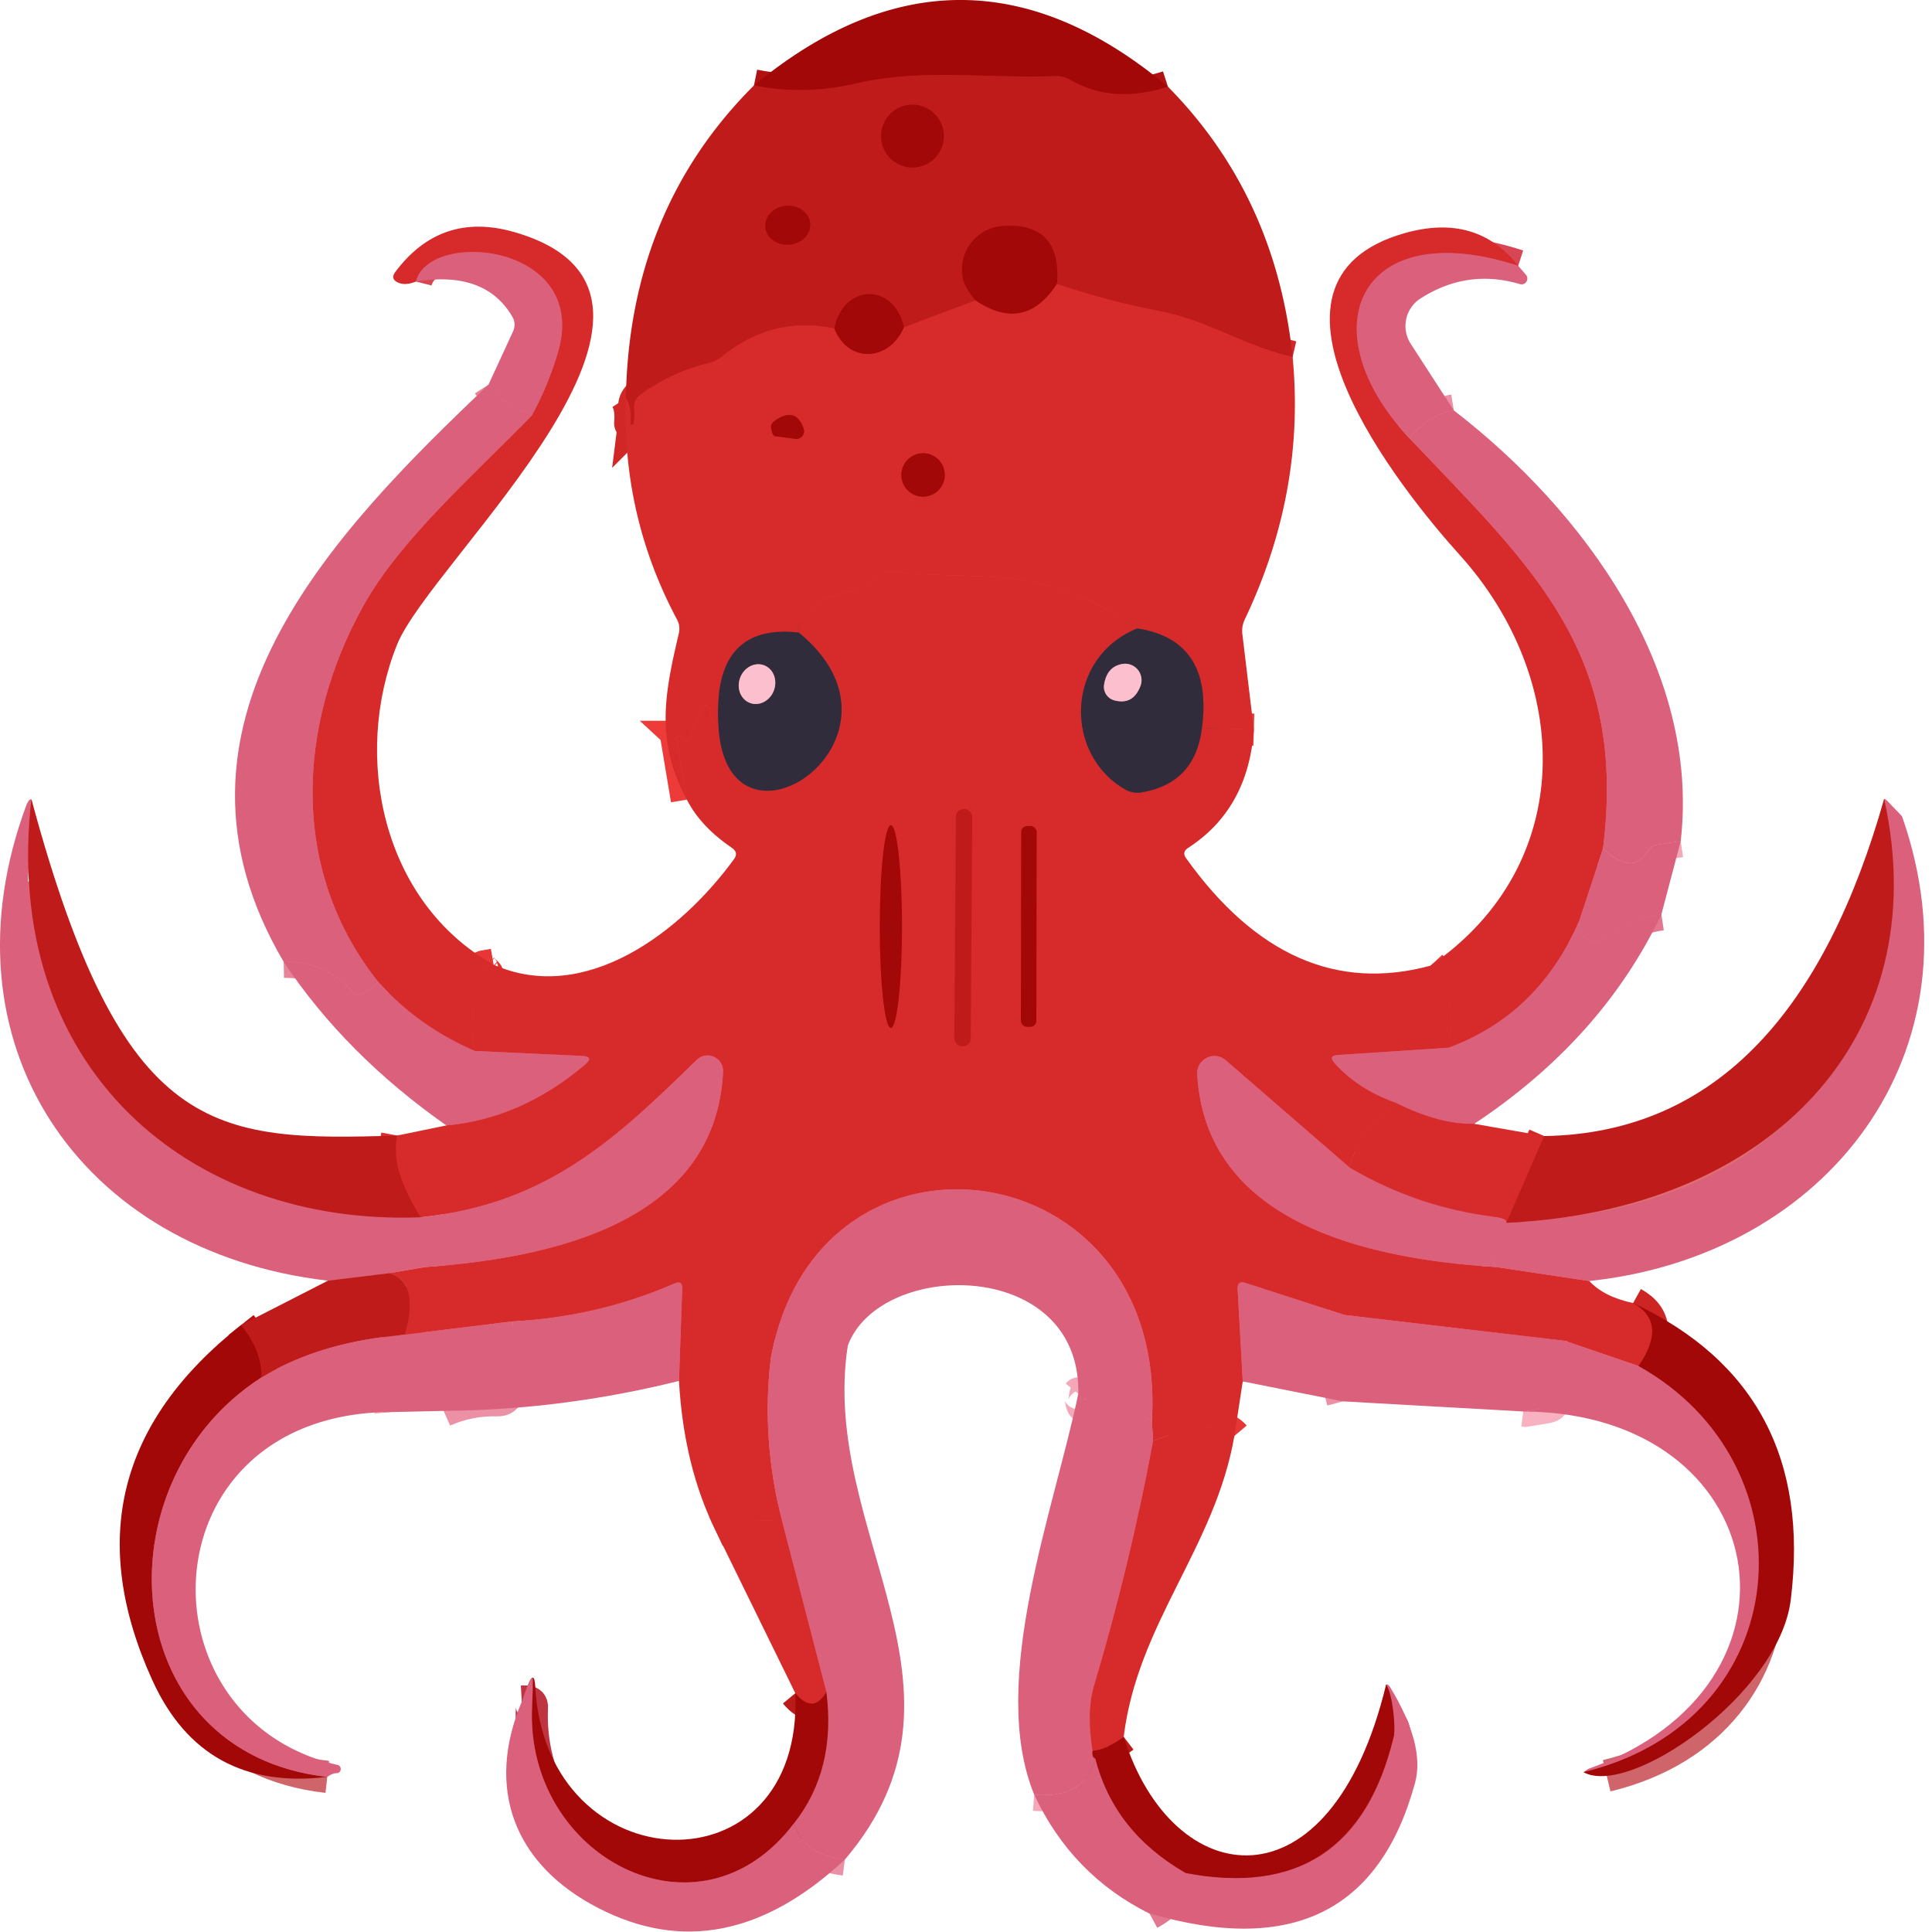 <?xml version="1.0" encoding="UTF-8" standalone="no"?>
<!-- Created with Inkscape (http://www.inkscape.org/) -->

<svg
   width="180mm"
   height="180mm"
   viewBox="0 0 180 180"
   version="1.1"
   id="svg5"
   xml:space="preserve"
   inkscape:export-filename="../9e70175d/asda.webp"
   inkscape:export-xdpi="25.400002"
   inkscape:export-ydpi="25.400002"
   sodipodi:docname="reacttestinglibrary_logo2.svg"
   inkscape:version="1.2.2 (732a01da63, 2022-12-09, custom)"
   xmlns:inkscape="http://www.inkscape.org/namespaces/inkscape"
   xmlns:sodipodi="http://sodipodi.sourceforge.net/DTD/sodipodi-0.dtd"
   xmlns="http://www.w3.org/2000/svg"
   xmlns:svg="http://www.w3.org/2000/svg"><sodipodi:namedview
     id="namedview7"
     pagecolor="#505050"
     bordercolor="#eeeeee"
     borderopacity="1"
     inkscape:showpageshadow="0"
     inkscape:pageopacity="0"
     inkscape:pagecheckerboard="0"
     inkscape:deskcolor="#505050"
     inkscape:document-units="mm"
     showgrid="false"
     inkscape:zoom="0.70710678"
     inkscape:cx="393.85848"
     inkscape:cy="511.2382"
     inkscape:window-width="1366"
     inkscape:window-height="704"
     inkscape:window-x="0"
     inkscape:window-y="0"
     inkscape:window-maximized="1"
     inkscape:current-layer="g513" /><defs
     id="defs2" /><g
     inkscape:label="Capa 1"
     inkscape:groupmode="layer"
     id="layer1"
     transform="translate(-0.323)"><g
       id="g513"
       transform="matrix(1.499,0,0,1.499,-6.166,-5.967)"><g
         stroke-width="2"
         fill="none"
         stroke-linecap="butt"
         id="g257"
         inkscape:export-filename="../de241190/reacttestinglibrary.svg"
         inkscape:export-xdpi="25.400002"
         inkscape:export-ydpi="25.400002"><path
           stroke="#b11211"
           vector-effect="non-scaling-stroke"
           d="M 76.92,9.37 Q 73.49,10.48 70.84,8.94 A 1.72,1.7 -30.8 0 0 69.91,8.71 C 65.77,8.88 61.66,8.21 57.54,9.17 q -3.23,0.75 -6.35,0.12"
           id="path75" /><path
           stroke="#d12827"
           vector-effect="non-scaling-stroke"
           d="m 84.67,26.17 c -3,-0.69 -5.26,-2.27 -8.27,-2.85 Q 73.19,22.7 70.02,21.63"
           id="path77" /><path
           stroke="#b11211"
           vector-effect="non-scaling-stroke"
           d="m 70.02,21.63 q 0.3,-3.86 -3.38,-3.6 a 2.71,2.71 0 0 0 -2.48,3.17 q 0.11,0.65 0.8,1.46"
           id="path79" /><path
           stroke="#d12827"
           vector-effect="non-scaling-stroke"
           d="m 64.96,22.66 -4.45,1.66"
           id="path81" /><path
           stroke="#b11211"
           vector-effect="non-scaling-stroke"
           d="M 60.51,24.32 C 59.86,21.46 56.7,21.67 56.19,24.4"
           id="path83" /><path
           stroke="#d12827"
           vector-effect="non-scaling-stroke"
           d="m 56.19,24.4 q -3.83,-0.81 -6.97,1.73 -0.37,0.3 -0.84,0.42 -2.32,0.56 -4.24,1.96 -0.43,0.31 -0.39,0.85 0.04,0.45 -0.02,0.93 A 0.121,0.111 -39.5 0 1 43.5,30.27 q 0.09,-0.99 -0.27,-1.54"
           id="path85" /><path
           stroke="#c31e1d"
           vector-effect="non-scaling-stroke"
           d="m 70.02,21.63 q -2,3.08 -5.06,1.03"
           id="path87" /><path
           stroke="#ed3b3a"
           vector-effect="non-scaling-stroke"
           d="M 82.26,49.33 79.03,49.24"
           id="path89" /><path
           stroke="#8a3037"
           vector-effect="non-scaling-stroke"
           d="m 79.03,49.24 q 0.72,-5.47 -4.02,-6.2"
           id="path91" /><path
           stroke="#ed3b3a"
           vector-effect="non-scaling-stroke"
           d="M 75.01,43.04 C 68.94,38.9 65.82,40.15 59.82,39.51 q -0.45,-0.05 -0.79,0.25 c -1.24,1.12 -2.71,0.99 -3.78,1.64 q -1.44,0.88 -1.27,1.9"
           id="path93" /><path
           stroke="#8a3037"
           vector-effect="non-scaling-stroke"
           d="m 53.98,43.3 q -5.37,-0.61 -5,5.73"
           id="path95" /><path
           stroke="#ed3b3a"
           vector-effect="non-scaling-stroke"
           d="m 48.98,49.03 q -0.45,0.07 -0.52,-0.97 a 0.27,0.26 54.6 0 0 -0.51,-0.09 l -0.79,1.97 q -0.1,0.25 -0.29,0.06 -0.09,-0.1 -0.22,-0.22 a 0.15,0.15 0 0 0 -0.26,0.13 l 0.63,3.77"
           id="path97" /><path
           stroke="#c31e1d"
           vector-effect="non-scaling-stroke"
           d="m 56.19,24.4 c 0.85,2.19 3.41,2.05 4.32,-0.08"
           id="path99" /><path
           stroke="#93373e"
           vector-effect="non-scaling-stroke"
           d="m 75.01,43.04 c -4.48,1.83 -4.57,7.83 -0.73,10.02 a 1.54,1.53 -35.3 0 0 1,0.17 q 3.33,-0.56 3.75,-3.99"
           id="path101" /><path
           stroke="#e8515e"
           vector-effect="non-scaling-stroke"
           d="m 94.35,69.1 -6.86,0.45 q -0.63,0.04 -0.21,0.51 1.41,1.59 3.76,2.45"
           id="path103" /><path
           stroke="#ed3b3a"
           vector-effect="non-scaling-stroke"
           d="m 91.04,72.51 q -2.11,1.54 -2.84,4.03"
           id="path105" /><path
           stroke="#ee5f6a"
           vector-effect="non-scaling-stroke"
           d="m 88.2,76.54 -7.7,-6.67 a 1.07,1.07 0 0 0 -1.76,0.87 c 0.51,9.23 10.54,11.5 18.57,11.99"
           id="path107" /><path
           stroke="#f98087"
           vector-effect="non-scaling-stroke"
           d="m 97.31,82.73 5.8,0.87"
           id="path109" /><path
           stroke="#cc2524"
           vector-effect="non-scaling-stroke"
           d="m 105.83,84.97 q 2.2,1.23 0.33,3.91"
           id="path111" /><path
           stroke="#f98087"
           vector-effect="non-scaling-stroke"
           d="m 106.16,88.88 -4.54,-1.55"
           id="path113" /><path
           stroke="#f5727b"
           vector-effect="non-scaling-stroke"
           d="M 101.62,87.33 87.89,85.71"
           id="path115" /><path
           stroke="#ee5f6a"
           vector-effect="non-scaling-stroke"
           d="m 87.89,85.71 -6.15,-1.99 q -0.52,-0.16 -0.49,0.38 l 0.32,5.74"
           id="path117" /><path
           stroke="#e63635"
           vector-effect="non-scaling-stroke"
           d="M 81.05,93.23 Q 79.99,91.98 76,93.54"
           id="path119" /><path
           stroke="#f98087"
           vector-effect="non-scaling-stroke"
           d="M 76,93.54 75.92,92.3"
           id="path121" /><path
           stroke="#f16872"
           vector-effect="non-scaling-stroke"
           d="M 75.92,92.3 C 76.96,75.31 55.05,72.5 52.23,88.47"
           id="path123" /><path
           stroke="#f98087"
           vector-effect="non-scaling-stroke"
           d="m 52.23,88.47 q -0.59,4.98 0.71,10.07"
           id="path125" /><path
           stroke="#e63635"
           vector-effect="non-scaling-stroke"
           d="m 52.94,98.54 q -2.18,-0.28 -4.11,0.62"
           id="path127" /><path
           stroke="#ee5f6a"
           vector-effect="non-scaling-stroke"
           d="m 46.53,89.81 0.2,-5.72 q 0.02,-0.56 -0.49,-0.33 -4.76,2.07 -10.06,2.35"
           id="path129" /><path
           stroke="#f5727b"
           vector-effect="non-scaling-stroke"
           d="m 36.18,86.11 -6.69,0.82"
           id="path131" /><path
           stroke="#db2e2d"
           vector-effect="non-scaling-stroke"
           d="m 29.49,86.93 q 0.93,-3.2 -0.93,-3.82"
           id="path133" /><path
           stroke="#f98087"
           vector-effect="non-scaling-stroke"
           d="m 28.56,83.11 2.22,-0.38"
           id="path135" /><path
           stroke="#ee5f6a"
           vector-effect="non-scaling-stroke"
           d="M 30.78,82.73 C 38.64,82.17 48.81,79.96 49.27,70.6 a 0.97,0.96 69.2 0 0 -1.64,-0.74 c -5.02,4.9 -9.27,8.93 -17.03,9.76"
           id="path137" /><path
           stroke="#f98087"
           vector-effect="non-scaling-stroke"
           d="m 30.6,79.62 q -0.05,0.18 -0.09,0.36"
           id="path139" /><path
           stroke="#db2e2d"
           vector-effect="non-scaling-stroke"
           d="M 30.51,79.98 Q 28.58,76.8 29.01,74.56"
           id="path141" /><path
           stroke="#e8515e"
           vector-effect="non-scaling-stroke"
           d="m 32.07,73.93 q 4.65,-0.42 8.62,-3.78 0.59,-0.5 -0.19,-0.54 L 33.84,69.3"
           id="path143" /><path
           stroke="#93373e"
           vector-effect="non-scaling-stroke"
           d="m 48.98,49.03 c 0.45,9.27 12.99,0.82 5,-5.73"
           id="path145" /><path
           stroke="#ec90a5"
           vector-effect="non-scaling-stroke"
           d="m 31.9,91.67 q 1.57,-0.7 3.35,-0.66 0.52,0.02 0.66,-0.49 0.57,-2 0.27,-4.41"
           id="path147" /><path
           stroke="#df4a57"
           vector-effect="non-scaling-stroke"
           d="M 95.96,73.83 Q 93.83,73.9 91.04,72.51"
           id="path149" /><path
           stroke="#f4a7b8"
           vector-effect="non-scaling-stroke"
           d="m 75.92,92.3 -3.41,-1.94 a 0.49,0.49 0 0 0 -0.73,0.36 L 71.74,91 q -0.09,0.7 -0.22,0 -0.09,-0.5 -0.17,-0.4"
           id="path151" /><path
           stroke="#f4a7b8"
           vector-effect="non-scaling-stroke"
           d="m 57.02,87.62 q -2.56,-0.48 -4.79,0.85"
           id="path153" /><path
           stroke="#bc1a19"
           vector-effect="non-scaling-stroke"
           d="m 55.69,109.13 q -0.83,1.42 -1.93,0.09"
           id="path155" /><path
           stroke="#f8b1c1"
           vector-effect="non-scaling-stroke"
           d="M 28.6,91.74 28.09,87.09"
           id="path157" /><path
           stroke="#f19eb1"
           vector-effect="non-scaling-stroke"
           d="M 97.31,82.73 Q 96.09,80.68 97.18,79.6"
           id="path159" /><path
           stroke="#f07a80"
           vector-effect="non-scaling-stroke"
           d="m 97.18,79.6 q 0.9,0.11 0.77,0.38"
           id="path161" /><path
           stroke="#de6d74"
           vector-effect="non-scaling-stroke"
           d="m 97.95,79.98 q 21.98,-1.01 24.01,-21.43"
           id="path163" /><path
           stroke="#de6d74"
           vector-effect="non-scaling-stroke"
           d="M 6.06,58.77 Q 8.12,79.11 30.51,79.98"
           id="path165" /><path
           stroke="#f19eb1"
           vector-effect="non-scaling-stroke"
           d="m 30.6,79.62 q 1.4,0.85 0.18,3.11"
           id="path167" /><path
           stroke="#de6d74"
           vector-effect="non-scaling-stroke"
           d="m 28.56,83.11 -3.85,0.47"
           id="path169" /><path
           stroke="#d95f68"
           vector-effect="non-scaling-stroke"
           d="m 29.49,86.93 -1.4,0.16"
           id="path171" /><path
           stroke="#de6d74"
           vector-effect="non-scaling-stroke"
           d="m 28.09,87.09 q -4.37,0.58 -7.52,2.51"
           id="path173" /><path
           stroke="#b11211"
           vector-effect="non-scaling-stroke"
           d="m 20.57,89.6 q 0.06,-1.61 -1.26,-3.26"
           id="path175" /><path
           stroke="#f8b1c1"
           vector-effect="non-scaling-stroke"
           d="m 101.62,87.33 c -0.907,0.727 -1.16,1.9 -0.76,3.52 0.087,0.347 -0.037,0.535 -0.39,0.595 l -1.34,0.22 -0.117,-0.015"
           id="path177"
           sodipodi:nodetypes="ccccc" /><path
           stroke="#d84653"
           vector-effect="non-scaling-stroke"
           d="M 98.69,20.5 C 88.73,17.27 85.61,24.51 91.94,31.23"
           id="path179" /><path
           stroke="#e9757c"
           vector-effect="non-scaling-stroke"
           d="m 91.94,31.23 c 7.63,8.03 13.55,13.28 12.02,25.5"
           id="path181" /><path
           stroke="#e15d67"
           vector-effect="non-scaling-stroke"
           d="m 103.96,56.73 -1.48,4.49"
           id="path183" /><path
           stroke="#d84653"
           vector-effect="non-scaling-stroke"
           d="m 102.48,61.22 q -2.55,5.84 -8.13,7.88"
           id="path185" /><path
           stroke="#e63635"
           vector-effect="non-scaling-stroke"
           d="M 94.35,69.1 Q 95,65.9 93.24,64"
           id="path187" /><path
           stroke="#ec90a5"
           vector-effect="non-scaling-stroke"
           d="m 87.89,85.71 q -1.13,1.54 -0.1,5.37"
           id="path189" /><path
           stroke="#cf646a"
           vector-effect="non-scaling-stroke"
           d="m 104.19,114.35 c 13.33,-3.23 12.94,-19.37 1.97,-25.47"
           id="path191" /><path
           stroke="#e45964"
           vector-effect="non-scaling-stroke"
           d="m 88.2,76.54 q 4.24,2.49 8.98,3.06"
           id="path193" /><path
           stroke="#e63635"
           vector-effect="non-scaling-stroke"
           d="m 35.01,63.94 -0.63,0.11 q -0.17,0.03 -0.05,0.16 l 0.26,0.26 q 0.09,0.08 0.01,0.18 -1.31,1.66 -0.76,4.65"
           id="path195" /><path
           stroke="#d84653"
           vector-effect="non-scaling-stroke"
           d="M 33.84,69.3 Q 30.28,67.76 27.82,64.99"
           id="path197" /><path
           stroke="#e56770"
           vector-effect="non-scaling-stroke"
           d="M 27.82,64.99 C 22.33,58.08 22.78,49.06 26.91,41.64 29.22,37.48 33.77,33.53 37.4,29.78"
           id="path199" /><path
           stroke="#d84653"
           vector-effect="non-scaling-stroke"
           d="m 37.4,29.78 q 0.98,-1.79 1.59,-3.83 c 2.07,-6.83 -7.98,-7.77 -8.81,-4.47"
           id="path201" /><path
           stroke="#bc1a19"
           vector-effect="non-scaling-stroke"
           d="m 74.17,111.93 q -0.99,0.76 -1.94,0.87"
           id="path203" /><path
           stroke="#e9757c"
           vector-effect="non-scaling-stroke"
           d="m 76,93.54 q -1.42,7.66 -3.69,15.27 -0.46,1.56 -0.08,3.99"
           id="path205" /><path
           stroke="#cf646a"
           vector-effect="non-scaling-stroke"
           d="m 72.23,112.8 q -0.04,0.41 0.17,0.48"
           id="path207" /><path
           stroke="#f4a7b8"
           vector-effect="non-scaling-stroke"
           d="m 72.4,113.28 q -0.61,2.5 -3.79,2.25"
           id="path209" /><path
           stroke="#eb90a4"
           vector-effect="non-scaling-stroke"
           d="m 56.84,119.56 q -2.64,-0.34 -3.15,-2.27"
           id="path211" /><path
           stroke="#cf646a"
           vector-effect="non-scaling-stroke"
           d="m 53.69,117.29 q 2.62,-3.33 2,-8.16"
           id="path213" /><path
           stroke="#e9757c"
           vector-effect="non-scaling-stroke"
           d="M 55.69,109.13 52.94,98.54"
           id="path215" /><path
           stroke="#d12827"
           vector-effect="non-scaling-stroke"
           d="m 97.95,79.98 2.35,-5.39"
           id="path217" /><path
           stroke="#e3778f"
           vector-effect="non-scaling-stroke"
           d="m 107.59,60.81 q -2,0.3 -3.62,1.51 -0.44,0.33 -0.93,0.07 -0.59,-0.31 -0.56,-1.17"
           id="path219" /><path
           stroke="#be3441"
           vector-effect="non-scaling-stroke"
           d="m 53.69,117.29 c -5.92,7.86 -16.72,2.09 -16.3,-7.18 q 0.02,-0.34 -0.32,-0.37 -0.14,-0.01 -0.31,0"
           id="path221" /><path
           stroke="#cf646a"
           vector-effect="non-scaling-stroke"
           d="m 20.57,89.6 c -10.22,6.58 -8.99,23.36 4.1,24.82"
           id="path223" /><path
           stroke="#e78298"
           vector-effect="non-scaling-stroke"
           d="m 27.82,64.99 q -0.29,0.47 -0.95,0.73 -0.41,0.16 -0.7,-0.17 -1.65,-1.84 -4.21,-1.79"
           id="path225" /><path
           stroke="#f4a7b8"
           vector-effect="non-scaling-stroke"
           d="m 108.79,56.26 -1.41,0.21 q -0.44,0.07 -0.67,0.45 -0.89,1.51 -2.75,-0.19"
           id="path227" /><path
           stroke="#eb90a4"
           vector-effect="non-scaling-stroke"
           d="m 94.69,29.49 q -1.58,0.26 -2.75,1.74"
           id="path229" /><path
           stroke="#e78298"
           vector-effect="non-scaling-stroke"
           d="M 37.4,29.78 Q 35.4,29 34.69,27.89"
           id="path231" /><path
           stroke="#c74b55"
           vector-effect="non-scaling-stroke"
           d="m 78,120.39 q -4.44,-2.56 -5.6,-7.11"
           id="path233" /><path
           stroke="#e3778f"
           vector-effect="non-scaling-stroke"
           d="m 75.78,122.92 q 1.6,-0.86 2.22,-2.53"
           id="path235" /><path
           stroke="#be3441"
           vector-effect="non-scaling-stroke"
           d="m 78,120.39 q 10.45,2.02 12.95,-8.4 0.19,-0.8 -0.7,-1.27"
           id="path237" /><path
           stroke="#b11211"
           vector-effect="non-scaling-stroke"
           d="m 62.99,12.44 a 1.95,1.95 0 0 0 -1.95,-1.95 1.95,1.95 0 0 0 -1.95,1.95 1.95,1.95 0 0 0 1.95,1.95 1.95,1.95 0 0 0 1.95,-1.95"
           id="path239" /><path
           stroke="#b11211"
           vector-effect="non-scaling-stroke"
           d="m 54.686,17.87 a 1.4,1.21 -4.5 0 0 -1.491,-1.097 1.4,1.21 -4.5 0 0 -1.301,1.316 1.4,1.21 -4.5 0 0 1.491,1.097 1.4,1.21 -4.5 0 0 1.301,-1.316"
           id="path241" /><path
           stroke="#c31e1d"
           vector-effect="non-scaling-stroke"
           d="m 52.49,31.09 1.28,0.17 a 0.48,0.48 0 0 0 0.51,-0.63 q -0.43,-1.28 -1.56,-0.65 -0.49,0.27 -0.47,0.54 a 0.63,0.2 85 0 0 0.24,0.57"
           id="path243" /><path
           stroke="#c31e1d"
           vector-effect="non-scaling-stroke"
           d="M 63.05,33.5 A 1.35,1.35 0 0 0 61.7,32.15 1.35,1.35 0 0 0 60.35,33.5 1.35,1.35 0 0 0 61.7,34.85 1.35,1.35 0 0 0 63.05,33.5"
           id="path245" /><path
           stroke="#db2e2d"
           vector-effect="non-scaling-stroke"
           d="m 64.758,54.754 a 0.49,0.49 0 0 0 -0.487,-0.493 l -0.04,-3e-4 a 0.49,0.49 0 0 0 -0.493,0.487 l -0.096,13.78 a 0.49,0.49 0 0 0 0.487,0.493 l 0.04,3e-4 a 0.49,0.49 0 0 0 0.493,-0.487 l 0.096,-13.78"
           id="path247" /><path
           stroke="#cc2524"
           vector-effect="non-scaling-stroke"
           d="m 59.7,67.87 a 6.3,0.69 90 0 0 0.69,-6.3 6.3,0.69 90 0 0 -0.69,-6.3 6.3,0.69 90 0 0 -0.69,6.3 6.3,0.69 90 0 0 0.69,6.3"
           id="path249" /><path
           stroke="#cc2524"
           vector-effect="non-scaling-stroke"
           d="m 68.76,55.691 a 0.37,0.37 0 0 0 -0.369,-0.371 l -0.22,-4e-4 a 0.37,0.37 0 0 0 -0.371,0.369 l -0.02,11.74 a 0.37,0.37 0 0 0 0.369,0.371 l 0.22,4e-4 a 0.37,0.37 0 0 0 0.371,-0.369 l 0.02,-11.74"
           id="path251" /><path
           stroke="#967684"
           vector-effect="non-scaling-stroke"
           d="m 50.95,47.674 a 1.25,1.12 110.1 0 0 1.481,-0.789 1.25,1.12 110.1 0 0 -0.622,-1.559 1.25,1.12 110.1 0 0 -1.481,0.789 1.25,1.12 110.1 0 0 0.622,1.559"
           id="path253" /><path
           stroke="#967684"
           vector-effect="non-scaling-stroke"
           d="m 72.95,46.55 a 0.87,0.86 11.6 0 0 0.64,0.96 q 1.16,0.31 1.62,-0.89 a 1.02,1.02 0 0 0 -1.13,-1.37 q -0.96,0.17 -1.13,1.3"
           id="path255" /></g><path
         fill="#a20807"
         d="M 76.92,9.37 Q 73.49,10.48 70.84,8.94 A 1.72,1.7 -30.8 0 0 69.91,8.71 C 65.77,8.88 61.66,8.21 57.54,9.17 q -3.23,0.75 -6.35,0.12 12.9,-10.66 25.73,0.08 z"
         id="path259" /><path
         fill="#bf1b1a"
         d="m 76.92,9.37 q 6.7,6.79 7.75,16.8 c -3,-0.69 -5.26,-2.27 -8.27,-2.85 q -3.21,-0.62 -6.38,-1.69 0.3,-3.86 -3.38,-3.6 a 2.71,2.71 0 0 0 -2.48,3.17 q 0.11,0.65 0.8,1.46 l -4.45,1.66 C 59.86,21.46 56.7,21.67 56.19,24.4 q -3.83,-0.81 -6.97,1.73 -0.37,0.3 -0.84,0.42 -2.32,0.56 -4.24,1.96 -0.43,0.31 -0.39,0.85 0.04,0.45 -0.02,0.93 A 0.121,0.111 -39.5 0 1 43.5,30.27 q 0.09,-0.99 -0.27,-1.54 0.2,-11.7 7.96,-19.44 3.12,0.63 6.35,-0.12 C 61.66,8.21 65.77,8.88 69.91,8.71 a 1.72,1.7 -30.8 0 1 0.93,0.23 q 2.65,1.54 6.08,0.43 z m -13.93,3.07 a 1.95,1.95 0 0 0 -1.95,-1.95 1.95,1.95 0 0 0 -1.95,1.95 1.95,1.95 0 0 0 1.95,1.95 1.95,1.95 0 0 0 1.95,-1.95 z m -8.304,5.43 a 1.4,1.21 -4.5 0 0 -1.491,-1.097 1.4,1.21 -4.5 0 0 -1.301,1.316 1.4,1.21 -4.5 0 0 1.491,1.097 1.4,1.21 -4.5 0 0 1.301,-1.316 z"
         id="path261" /><circle
         fill="#a20807"
         cx="61.04"
         cy="12.44"
         r="1.95"
         id="circle263" /><ellipse
         fill="#a20807"
         cx="0"
         cy="0"
         transform="rotate(-4.5,255.456,-669.171)"
         rx="1.4"
         ry="1.21"
         id="ellipse265" /><path
         fill="#a20807"
         d="m 70.02,21.63 q -2,3.08 -5.06,1.03 -0.69,-0.81 -0.8,-1.46 a 2.71,2.71 0 0 1 2.48,-3.17 q 3.68,-0.26 3.38,3.6 z"
         id="path267" /><path
         fill="#d62b2a"
         d="m 35.01,63.94 -0.63,0.11 q -0.17,0.03 -0.05,0.16 l 0.26,0.26 q 0.09,0.08 0.01,0.18 -1.31,1.66 -0.76,4.65 -3.56,-1.54 -6.02,-4.31 C 22.33,58.08 22.78,49.06 26.91,41.64 29.22,37.48 33.77,33.53 37.4,29.78 q 0.98,-1.79 1.59,-3.83 c 2.07,-6.83 -7.98,-7.77 -8.81,-4.47 q -0.66,0.27 -1.12,0.06 -0.49,-0.23 -0.16,-0.66 2.84,-3.79 7.41,-2.47 c 13.56,3.92 -5.18,20.36 -7.3,25.63 -2.78,6.91 -0.97,15.98 6,19.9 z"
         id="path269" /><path
         fill="#d62b2a"
         d="m 98.69,20.5 c -9.96,-3.23 -13.08,4.01 -6.75,10.73 7.63,8.03 13.55,13.28 12.02,25.5 l -1.48,4.49 Q 99.93,67.06 94.35,69.1 95,65.9 93.24,64 c 9.2,-6.31 8.77,-17.82 1.82,-25.52 -3.61,-4 -14.1,-17.02 -3.39,-20.02 q 4.44,-1.24 7.02,2.04 z"
         id="path271" /><path
         fill="#da607b"
         d="M 37.4,29.78 Q 35.4,29 34.69,27.89 l 1.53,-3.32 a 0.98,0.96 -48.2 0 0 -0.04,-0.89 q -1.68,-2.9 -6,-2.2 c 0.83,-3.3 10.88,-2.36 8.81,4.47 q -0.61,2.04 -1.59,3.83 z"
         id="path273" /><path
         fill="#da607b"
         d="m 98.69,20.5 0.49,0.57 a 0.36,0.36 0 0 1 -0.38,0.57 q -3.27,-0.97 -6.18,0.89 a 2.04,2.03 57.3 0 0 -0.61,2.82 l 2.68,4.14 q -1.58,0.26 -2.75,1.74 C 85.61,24.51 88.73,17.27 98.69,20.5 Z"
         id="path275" /><path
         fill="#e33433"
         d="m 70.02,21.63 q 3.17,1.07 6.38,1.69 c 3.01,0.58 5.27,2.16 8.27,2.85 q 0.8,8.38 -2.97,16.3 -0.22,0.46 -0.15,0.96 l 0.71,5.9 -3.23,-0.09 q 0.72,-5.47 -4.02,-6.2 C 68.94,38.9 65.82,40.15 59.82,39.51 q -0.45,-0.05 -0.79,0.25 c -1.24,1.12 -2.71,0.99 -3.78,1.64 q -1.44,0.88 -1.27,1.9 -5.37,-0.61 -5,5.73 -0.45,0.07 -0.52,-0.97 a 0.27,0.26 54.6 0 0 -0.51,-0.09 l -0.79,1.97 q -0.1,0.25 -0.29,0.06 -0.09,-0.1 -0.22,-0.22 a 0.15,0.15 0 0 0 -0.26,0.13 l 0.63,3.77 c -1.99,-3.67 -1.36,-6.67 -0.5,-10.33 a 1.21,1.21 0 0 0 -0.11,-0.86 q -3.43,-6.43 -3.18,-13.76 0.36,0.55 0.27,1.54 a 0.121,0.111 -39.5 0 0 0.23,0.02 q 0.06,-0.48 0.02,-0.93 -0.04,-0.54 0.39,-0.85 1.92,-1.4 4.24,-1.96 0.47,-0.12 0.84,-0.42 3.14,-2.54 6.97,-1.73 c 0.85,2.19 3.41,2.05 4.32,-0.08 l 4.45,-1.66 q 3.06,2.05 5.06,-1.03 z m -17.53,9.46 1.28,0.17 a 0.48,0.48 0 0 0 0.51,-0.63 q -0.43,-1.28 -1.56,-0.65 -0.49,0.27 -0.47,0.54 a 0.63,0.2 85 0 0 0.24,0.57 z m 10.56,2.41 a 1.35,1.35 0 0 0 -1.35,-1.35 1.35,1.35 0 0 0 -1.35,1.35 1.35,1.35 0 0 0 1.35,1.35 1.35,1.35 0 0 0 1.35,-1.35 z"
         id="path277"
         style="fill:#d62b2a;fill-opacity:1" /><path
         fill="#a20807"
         d="m 60.51,24.32 c -0.91,2.13 -3.47,2.27 -4.32,0.08 0.51,-2.73 3.67,-2.94 4.32,-0.08 z"
         id="path279" /><path
         fill="#f3a3b5"
         d="M 34.69,27.89 Q 35.4,29 37.4,29.78 c -3.63,3.75 -8.18,7.7 -10.49,11.86 -4.13,7.42 -4.58,16.44 0.91,23.35 q -0.29,0.47 -0.95,0.73 -0.41,0.16 -0.7,-0.17 -1.65,-1.84 -4.21,-1.79 c -8.64,-14.66 3,-26.63 12.73,-35.87 z"
         id="path281"
         style="fill:#da607b;fill-opacity:1" /><path
         fill="#fcbfcd"
         d="m 94.69,29.49 c 8.12,6.26 15.32,16.14 14.1,26.77 l -1.41,0.21 q -0.44,0.07 -0.67,0.45 -0.89,1.51 -2.75,-0.19 C 105.49,44.51 99.57,39.26 91.94,31.23 q 1.17,-1.48 2.75,-1.74 z"
         id="path283"
         style="fill:#da607b;fill-opacity:1" /><path
         fill="#a20807"
         d="m 52.49,31.09 a 0.63,0.2 85 0 1 -0.24,-0.57 q -0.02,-0.27 0.47,-0.54 1.13,-0.63 1.56,0.65 a 0.48,0.48 0 0 1 -0.51,0.63 z"
         id="path285" /><circle
         fill="#a20807"
         cx="61.7"
         cy="33.5"
         r="1.35"
         id="circle287" /><path
         fill="#f64140"
         d="m 75.01,43.04 c -4.48,1.83 -4.57,7.83 -0.73,10.02 0.304,0.168 0.656,0.228 1,0.17 2.22,-0.373 3.47,-1.703 3.75,-3.99 l 3.23,0.09 c -0.233,3.293 -1.6,5.747 -4.1,7.36 -0.253,0.167 -0.293,0.373 -0.12,0.62 4.313,6.04 9.38,8.27 15.2,6.69 1.173,1.267 1.543,2.967 1.11,5.1 l -6.86,0.45 c -0.42,0.027 -0.49,0.197 -0.21,0.51 0.94,1.06 2.193,1.877 3.76,2.45 -1.407,1.027 -2.353,2.37 -2.84,4.03 l -7.7,-6.67 c -0.715,-0.605 -1.807,-0.065 -1.76,0.87 0.51,9.23 10.54,11.5 18.57,11.99 l 5.8,0.87 c 0.6,0.653 1.507,1.11 2.72,1.37 1.467,0.82 1.577,2.123 0.33,3.91 l -4.54,-1.55 -13.73,-1.62 -6.15,-1.99 c -0.347,-0.107 -0.51,0.02 -0.49,0.38 l 0.32,5.74 -0.52,3.39 C 80.343,92.397 78.66,92.5 76,93.54 L 75.92,92.3 C 76.96,75.31 55.05,72.5 52.23,88.47 c -0.393,3.32 -0.157,6.677 0.71,10.07 -1.453,-0.187 -2.823,0.02 -4.11,0.62 -1.333,-2.68 -2.1,-5.797 -2.3,-9.35 l 0.2,-5.72 c 0.013,-0.373 -0.15,-0.483 -0.49,-0.33 -3.173,1.38 -6.527,2.163 -10.06,2.35 l -6.69,0.82 c 0.62,-2.133 0.31,-3.407 -0.93,-3.82 l 2.22,-0.38 c 7.86,-0.56 18.03,-2.77 18.49,-12.13 0.04,-0.883 -1.02,-1.361 -1.64,-0.74 -5.02,4.9 -9.27,8.93 -17.03,9.76 -0.34,0.072 -0.22,-0.063 -0.247,0.057 C 29.067,77.557 28.723,76.053 29.01,74.56 l 3.06,-0.63 c 3.1,-0.28 5.973,-1.54 8.62,-3.78 0.393,-0.333 0.33,-0.513 -0.19,-0.54 L 33.84,69.3 c -0.367,-1.993 -0.113,-3.543 0.76,-4.65 0.053,-0.067 0.05,-0.127 -0.01,-0.18 l -0.26,-0.26 c -0.08,-0.087 -0.063,-0.14 0.05,-0.16 l 0.63,-0.11 c 5.68,2.51 11.62,-2 14.94,-6.56 0.2,-0.273 0.157,-0.507 -0.13,-0.7 -1.307,-0.893 -2.24,-1.893 -2.8,-3 l -0.63,-3.77 c -0.033,-0.152 0.158,-0.247 0.26,-0.13 0.087,0.08 0.16,0.153 0.22,0.22 0.127,0.127 0.223,0.107 0.29,-0.06 l 0.79,-1.97 c 0.097,-0.266 0.489,-0.197 0.51,0.09 0.047,0.693 0.22,1.017 0.52,0.97 0.45,9.27 12.99,0.82 5,-5.73 -0.113,-0.68 0.31,-1.313 1.27,-1.9 1.07,-0.65 2.54,-0.52 3.78,-1.64 0.227,-0.2 0.49,-0.283 0.79,-0.25 6,0.64 9.12,-0.61 15.19,3.53 z M 64.758,54.754 C 64.76,54.483 64.542,54.262 64.272,54.26 l -0.04,-3e-4 c -0.271,-0.002 -0.492,0.216 -0.493,0.487 l -0.096,13.78 c -0.002,0.271 0.216,0.492 0.487,0.493 l 0.04,3e-4 c 0.271,0.002 0.492,-0.216 0.493,-0.487 z M 59.7,67.87 c 0.381,0 0.69,-2.821 0.69,-6.3 0,-3.479 -0.309,-6.3 -0.69,-6.3 -0.381,0 -0.69,2.821 -0.69,6.3 0,3.479 0.309,6.3 0.69,6.3 z m 9.06,-12.179 c 3.32e-4,-0.204 -0.165,-0.37 -0.369,-0.371 l -0.22,-4e-4 c -0.204,-3.87e-4 -0.37,0.165 -0.371,0.369 l -0.02,11.74 c -3.32e-4,0.204 0.165,0.37 0.369,0.371 l 0.22,4e-4 c 0.204,3.87e-4 0.37,-0.165 0.371,-0.369 z"
         id="path289"
         style="fill:#d62b2a;fill-opacity:1"
         sodipodi:nodetypes="cccccccccccccccccccccccccccccccccccccccccccccccccccccccccccccccccccccccccccssssscscccsscc" /><path
         fill="#302c3b"
         d="m 53.98,43.3 c 7.99,6.55 -4.55,15 -5,5.73 q -0.37,-6.34 5,-5.73 z m -3.03,4.374 a 1.25,1.12 110.1 0 0 1.481,-0.789 1.25,1.12 110.1 0 0 -0.622,-1.559 1.25,1.12 110.1 0 0 -1.481,0.789 1.25,1.12 110.1 0 0 0.622,1.559 z"
         id="path291" /><path
         fill="#302c3b"
         d="m 75.01,43.04 q 4.74,0.73 4.02,6.2 -0.42,3.43 -3.75,3.99 a 1.54,1.53 -35.3 0 1 -1,-0.17 c -3.84,-2.19 -3.75,-8.19 0.73,-10.02 z m -2.06,3.51 a 0.87,0.86 11.6 0 0 0.64,0.96 q 1.16,0.31 1.62,-0.89 a 1.02,1.02 0 0 0 -1.13,-1.37 q -0.96,0.17 -1.13,1.3 z"
         id="path293" /><ellipse
         fill="#fcbfcd"
         cx="0"
         cy="0"
         transform="rotate(110.1,9.44,41.205)"
         rx="1.25"
         ry="1.12"
         id="ellipse295" /><path
         fill="#fcbfcd"
         d="m 72.95,46.55 q 0.17,-1.13 1.13,-1.3 a 1.02,1.02 0 0 1 1.13,1.37 q -0.46,1.2 -1.62,0.89 a 0.87,0.86 11.6 0 1 -0.64,-0.96 z"
         id="path297" /><path
         fill="#fcbfcd"
         d="m 6.06,58.77 c 1.373,13.56 9.632,19.829 24.173,20.865 0.027,-0.12 -0.023,0.059 0.367,-0.015 1.952,0.02 1.476,1.5 0.662,3.007 L 28.56,83.11 24.71,83.58 C 9.17,81.77 0.491,68.699 5.981,53.989 6.185,53.533 6.353,53.555 6.323,54.054 Z"
         id="path299"
         sodipodi:nodetypes="ccccccccc"
         style="fill:#da607b;fill-opacity:1" /><path
         fill="#fcbfcd"
         d="m 103.11,83.6 -5.8,-0.87 c -0.813,-1.367 -0.857,-2.41 -0.13,-3.13 0.6,0.073 0.857,0.2 0.77,0.38 14.653,-0.673 22.657,-7.817 24.01,-21.43 l -0.524,-4.681 c -0.036,-0.277 -0.079,-0.423 0.517,0.23 0.657,0.672 0.518,0.527 0.608,0.66 5.08,14.58 -4.59,27.26 -19.45,28.84 z"
         id="path301"
         sodipodi:nodetypes="ccccccccc"
         style="fill:#da607b;fill-opacity:1" /><rect
         fill="#bf1b1a"
         x="-0.51"
         y="-7.38"
         transform="rotate(0.4,-8797.144,9226.755)"
         width="1.02"
         height="14.76"
         rx="0.49"
         id="rect303" /><ellipse
         fill="#a20807"
         cx="0"
         cy="0"
         transform="rotate(90,-0.935,60.635)"
         rx="6.3"
         ry="0.69"
         id="ellipse305" /><rect
         fill="#a20807"
         x="-0.48"
         y="-6.24"
         transform="rotate(0.1,-35237.138,39146.599)"
         width="0.96"
         height="12.48"
         rx="0.37"
         id="rect307" /><path
         fill="#eb8ea3"
         d="m 108.79,56.26 -1.2,4.55 q -2,0.3 -3.62,1.51 -0.44,0.33 -0.93,0.07 -0.59,-0.31 -0.56,-1.17 l 1.48,-4.49 q 1.86,1.7 2.75,0.19 0.23,-0.38 0.67,-0.45 z"
         id="path309"
         style="fill:#da607b;fill-opacity:1" /><path
         fill="#bf1b1a"
         d="M 121.434,53.63 C 124.712,68.482 114.285,79.252 97.95,79.98 l 2.35,-5.39 c 10.92,-0.167 17.516,-8.154 21.134,-20.96 z"
         id="path311"
         sodipodi:nodetypes="cccc" /><path
         fill="#bf1b1a"
         d="M 6.28,53.644 C 11.95,74.71 17.583,74.907 29.01,74.56 c -0.287,1.493 0.174,2.959 1.461,5.079 C 16.129,80.194 4.366,70.357 6.28,53.644 Z"
         id="path313"
         sodipodi:nodetypes="cccc" /><path
         fill="#da607b"
         d="m 107.59,60.81 q -3.69,7.75 -11.63,13.02 -2.13,0.07 -4.92,-1.32 -2.35,-0.86 -3.76,-2.45 -0.42,-0.47 0.21,-0.51 l 6.86,-0.45 q 5.58,-2.04 8.13,-7.88 -0.03,0.86 0.56,1.17 0.49,0.26 0.93,-0.07 1.62,-1.21 3.62,-1.51 z"
         id="path315"
         style="fill:#da607b;fill-opacity:1" /><path
         fill="#da607b"
         d="m 21.96,63.76 q 2.56,-0.05 4.21,1.79 0.29,0.33 0.7,0.17 0.66,-0.26 0.95,-0.73 2.46,2.77 6.02,4.31 l 6.66,0.31 q 0.78,0.04 0.19,0.54 -3.97,3.36 -8.62,3.78 -6.29,-4.42 -10.11,-10.17 z"
         id="path317" /><path
         fill="#e57d94"
         d="M 30.78,82.73 Q 32,80.47 30.6,79.62 c 7.76,-0.83 12.01,-4.86 17.03,-9.76 a 0.97,0.96 69.2 0 1 1.64,0.74 C 48.81,79.96 38.64,82.17 30.78,82.73 Z"
         id="path319"
         style="fill:#da607b;fill-opacity:1" /><path
         fill="#e57d94"
         d="m 88.2,76.54 c 2.827,1.66 6.151,2.734 9.311,3.114 -0.727,0.72 -1.015,1.709 -0.201,3.076 -8.03,-0.49 -18.06,-2.76 -18.57,-11.99 -0.047,-0.935 1.045,-1.475 1.76,-0.87 z"
         id="path321"
         style="fill:#da607b;fill-opacity:1"
         sodipodi:nodetypes="cccccc" /><path
         fill="#e33433"
         d="m 91.04,72.51 q 2.79,1.39 4.92,1.32 l 4.34,0.76 -2.35,5.39 q 0.13,-0.27 -0.77,-0.38 -4.74,-0.57 -8.98,-3.06 0.73,-2.49 2.84,-4.03 z"
         id="path323"
         style="fill:#d62b2a;fill-opacity:1" /><path
         fill="#eb8ea3"
         d="m 75.92,92.3 -3.41,-1.94 a 0.49,0.49 0 0 0 -0.73,0.36 L 71.74,91 q -0.09,0.7 -0.22,0 -0.09,-0.5 -0.17,-0.4 C 71.5,82.14 59.02,82.23 57.02,87.62 q -2.56,-0.48 -4.79,0.85 C 55.05,72.5 76.96,75.31 75.92,92.3 Z"
         id="path325"
         style="fill:#da607b;fill-opacity:1" /><path
         fill="#bf1b1a"
         d="m 28.56,83.11 q 1.86,0.62 0.93,3.82 l -1.4,0.16 q -4.37,0.58 -7.52,2.51 0.06,-1.61 -1.26,-3.26 l 5.4,-2.76 z"
         id="path327" /><path
         fill="#e57d94"
         d="m 46.53,89.81 q -7.26,1.81 -14.63,1.86 1.57,-0.7 3.35,-0.66 0.52,0.02 0.66,-0.49 0.57,-2 0.27,-4.41 5.3,-0.28 10.06,-2.35 0.51,-0.23 0.49,0.33 z"
         id="path329"
         style="fill:#da607b;fill-opacity:1" /><path
         fill="#e57d94"
         d="m 87.89,85.71 c 0.069,1.503 -0.196,2.732 -0.1,5.37 L 81.57,89.84 81.25,84.1 c -0.02,-0.36 0.143,-0.487 0.49,-0.38 z"
         id="path331"
         style="fill:#da607b;fill-opacity:1"
         sodipodi:nodetypes="cccccc" /><path
         fill="#f3a3b5"
         d="m 87.896,85.71 13.866,1.62 c -0.916,0.727 -1.171,1.9 -0.767,3.52 0.087,0.347 -0.047,0.55 -0.404,0.61 L 99.033,91.71 87.795,91.08 c -0.693,-2.553 -0.66,-4.343 0.101,-5.37 z"
         id="path335"
         style="fill:#da607b;fill-opacity:1;stroke-width:1.005"
         sodipodi:nodetypes="ccccccc" /><path
         fill="#f3a3b5"
         d="m 36.18,86.11 c 0.2,1.607 0.545,3.077 -0.27,4.41 -0.093,0.34 0.166,0.546 -0.181,0.533 -1.187,-0.027 -1.74,0.245 -3.803,0.618 L 28.18,91.755 27.832,87.185 29.49,86.93 Z"
         id="path337"
         style="fill:#da607b;fill-opacity:1"
         sodipodi:nodetypes="cccccccc" /><path
         fill="#a20807"
         d="m 19.31,86.34 q 1.32,1.65 1.26,3.26 c -10.22,6.58 -8.99,23.36 4.1,24.82 q -7.7,0.93 -10.86,-5.98 -5.96,-13.07 5.5,-22.1 z"
         id="path339" /><path
         fill="#fcbfcd"
         d="m 28.09,87.09 0.51,4.65 c -15.2,0.12 -15.86,19.06 -3.28,21.94 a 0.26,0.26 0 0 1 -0.07,0.51 q -0.23,-0.01 -0.58,0.23 C 11.58,112.96 10.35,96.18 20.57,89.6 q 3.15,-1.93 7.52,-2.51 z"
         id="path341"
         style="fill:#da607b;fill-opacity:1" /><path
         fill="#fcbfcd"
         d="m 57.02,87.62 c -1.78,11.62 8.85,21.32 -0.18,31.94 -1.76,-0.227 -2.81,-0.983 -3.15,-2.27 1.747,-2.22 2.413,-4.94 2,-8.16 L 52.94,98.54 c -0.867,-3.393 -1.103,-6.75 -0.71,-10.07 0.801,-1.881 4.061,-2.231 4.79,-0.85 z"
         id="path343"
         style="fill:#da607b;fill-opacity:1"
         sodipodi:nodetypes="ccccccc" /><path
         fill="#fcbfcd"
         d="M 75.92,92.3 76,93.54 c -0.947,5.107 -2.177,10.197 -3.69,15.27 -0.307,1.04 -0.333,2.37 -0.08,3.99 -0.027,0.273 0.03,0.433 0.17,0.48 -0.407,1.667 -1.67,2.417 -3.79,2.25 -2.88,-7.05 1.25,-17.73 2.74,-24.93 0.062,-0.108 0.188,0.009 0.17,0.4 0.122,-0.099 0.058,-0.179 0.22,0 l -0.013,-0.376 c 0.046,-0.345 0.504,-0.544 0.806,-0.37 z"
         id="path347"
         style="fill:#da607b;fill-opacity:1"
         sodipodi:nodetypes="cccccccccccc" /><path
         fill="#d62b2a"
         d="m 81.05,93.23 c -1.21,6.96 -6.01,11.62 -6.88,18.7 q -0.99,0.76 -1.94,0.87 -0.38,-2.43 0.08,-3.99 2.27,-7.61 3.69,-15.27 3.99,-1.56 5.05,-0.31 z"
         id="path349" /><path
         fill="#d62b2a"
         d="m 52.94,98.54 2.75,10.59 q -0.83,1.42 -1.93,0.09 L 48.83,99.16 q 1.93,-0.9 4.11,-0.62 z"
         id="path351" /><path
         fill="#a20807"
         d="m 53.76,109.22 q 1.1,1.33 1.93,-0.09 0.62,4.83 -2,8.16 c -5.92,7.86 -16.72,2.09 -16.3,-7.18 q 0.02,-0.34 -0.32,-0.37 -0.14,-0.01 -0.31,0 l 0.36,-0.95 q 0.42,-1.11 0.48,0.07 c 0.69,12.25 16.7,12.87 16.16,0.36 z"
         id="path353" /><path
         fill="#da607b"
         d="m 75.771,122.904 c 1.067,-0.573 1.807,-1.417 2.22,-2.53 6.967,1.347 11.283,-1.453 12.95,-8.4 0.127,-0.533 -0.107,-0.957 -0.7,-1.27 -0.12,-0.68 0.224,-1.222 0.238,-2.021 -0.02,0.027 0.085,-0.113 0.252,0.161 1.453,2.4 1.97,4.38 1.55,5.94 -2.18,8 -7.683,10.707 -16.51,8.12 z"
         id="path355"
         sodipodi:nodetypes="cccccccc" /><path
         fill="#da607b"
         d="m 36.762,109.736 c 0.009,-0.032 0.509,-1.572 0.68,-1.485 0.025,0.147 -0.028,1.622 -0.042,1.848 -0.42,9.27 10.37,15.05 16.29,7.19 0.34,1.287 1.39,2.043 3.15,2.27 -5.033,4.693 -10.15,5.693 -15.35,3 -5.18,-2.68 -7.018,-7.384 -4.728,-12.824 z"
         id="path357"
         sodipodi:nodetypes="ccccccc" /><path
         fill="#a20807"
         d="m 90.48,108.68 c 0.401,0.541 0.605,2.669 0.478,3.203 C 89.292,118.829 84.967,121.737 78,120.39 c -2.96,-1.707 -4.827,-4.077 -5.6,-7.11 -0.14,-0.047 -0.197,-0.207 -0.17,-0.48 0.633,-0.073 1.28,-0.363 1.94,-0.87 3.03,9.69 12.874,11.008 16.31,-3.25 z"
         id="path359"
         sodipodi:nodetypes="ccccccc" /><path
         fill="#eb8ea3"
         d="m 72.4,113.28 q 1.16,4.55 5.6,7.11 -0.62,1.67 -2.22,2.53 -4.83,-2.4 -7.17,-7.39 3.18,0.25 3.79,-2.25 z"
         id="path361"
         style="fill:#da607b;fill-opacity:1" /><path
         fill="#fcbfcd"
         d="m 101.62,87.33 4.54,1.55 c 10.97,6.1 11.36,22.24 -1.97,25.47 l -1.031,-0.065 c -0.287,-0.104 -0.345,-0.123 -0.404,-0.161 -0.005,-0.003 0.28,-0.197 0.297,-0.203 14.583,-5.189 11.47,-22.12 -4.02,-22.21 L 100.46,91.46 c 0.353,-0.06 0.487,-0.263 0.4,-0.61 -0.4,-1.62 -0.147,-2.793 0.76,-3.52 z"
         id="path345"
         sodipodi:nodetypes="ccccsscccc"
         style="fill:#da607b;fill-opacity:1" /><path
         fill="#a20807"
         d="m 105.83,84.97 c 7.613,3.573 10.88,9.723 9.8,18.45 -0.73,5.88 -10.059,12.307 -12.878,10.704 13.33,-3.23 14.378,-19.144 3.408,-25.244 1.247,-1.787 1.137,-3.09 -0.33,-3.91 z"
         id="path333"
         sodipodi:nodetypes="ccccc" /></g></g></svg>
